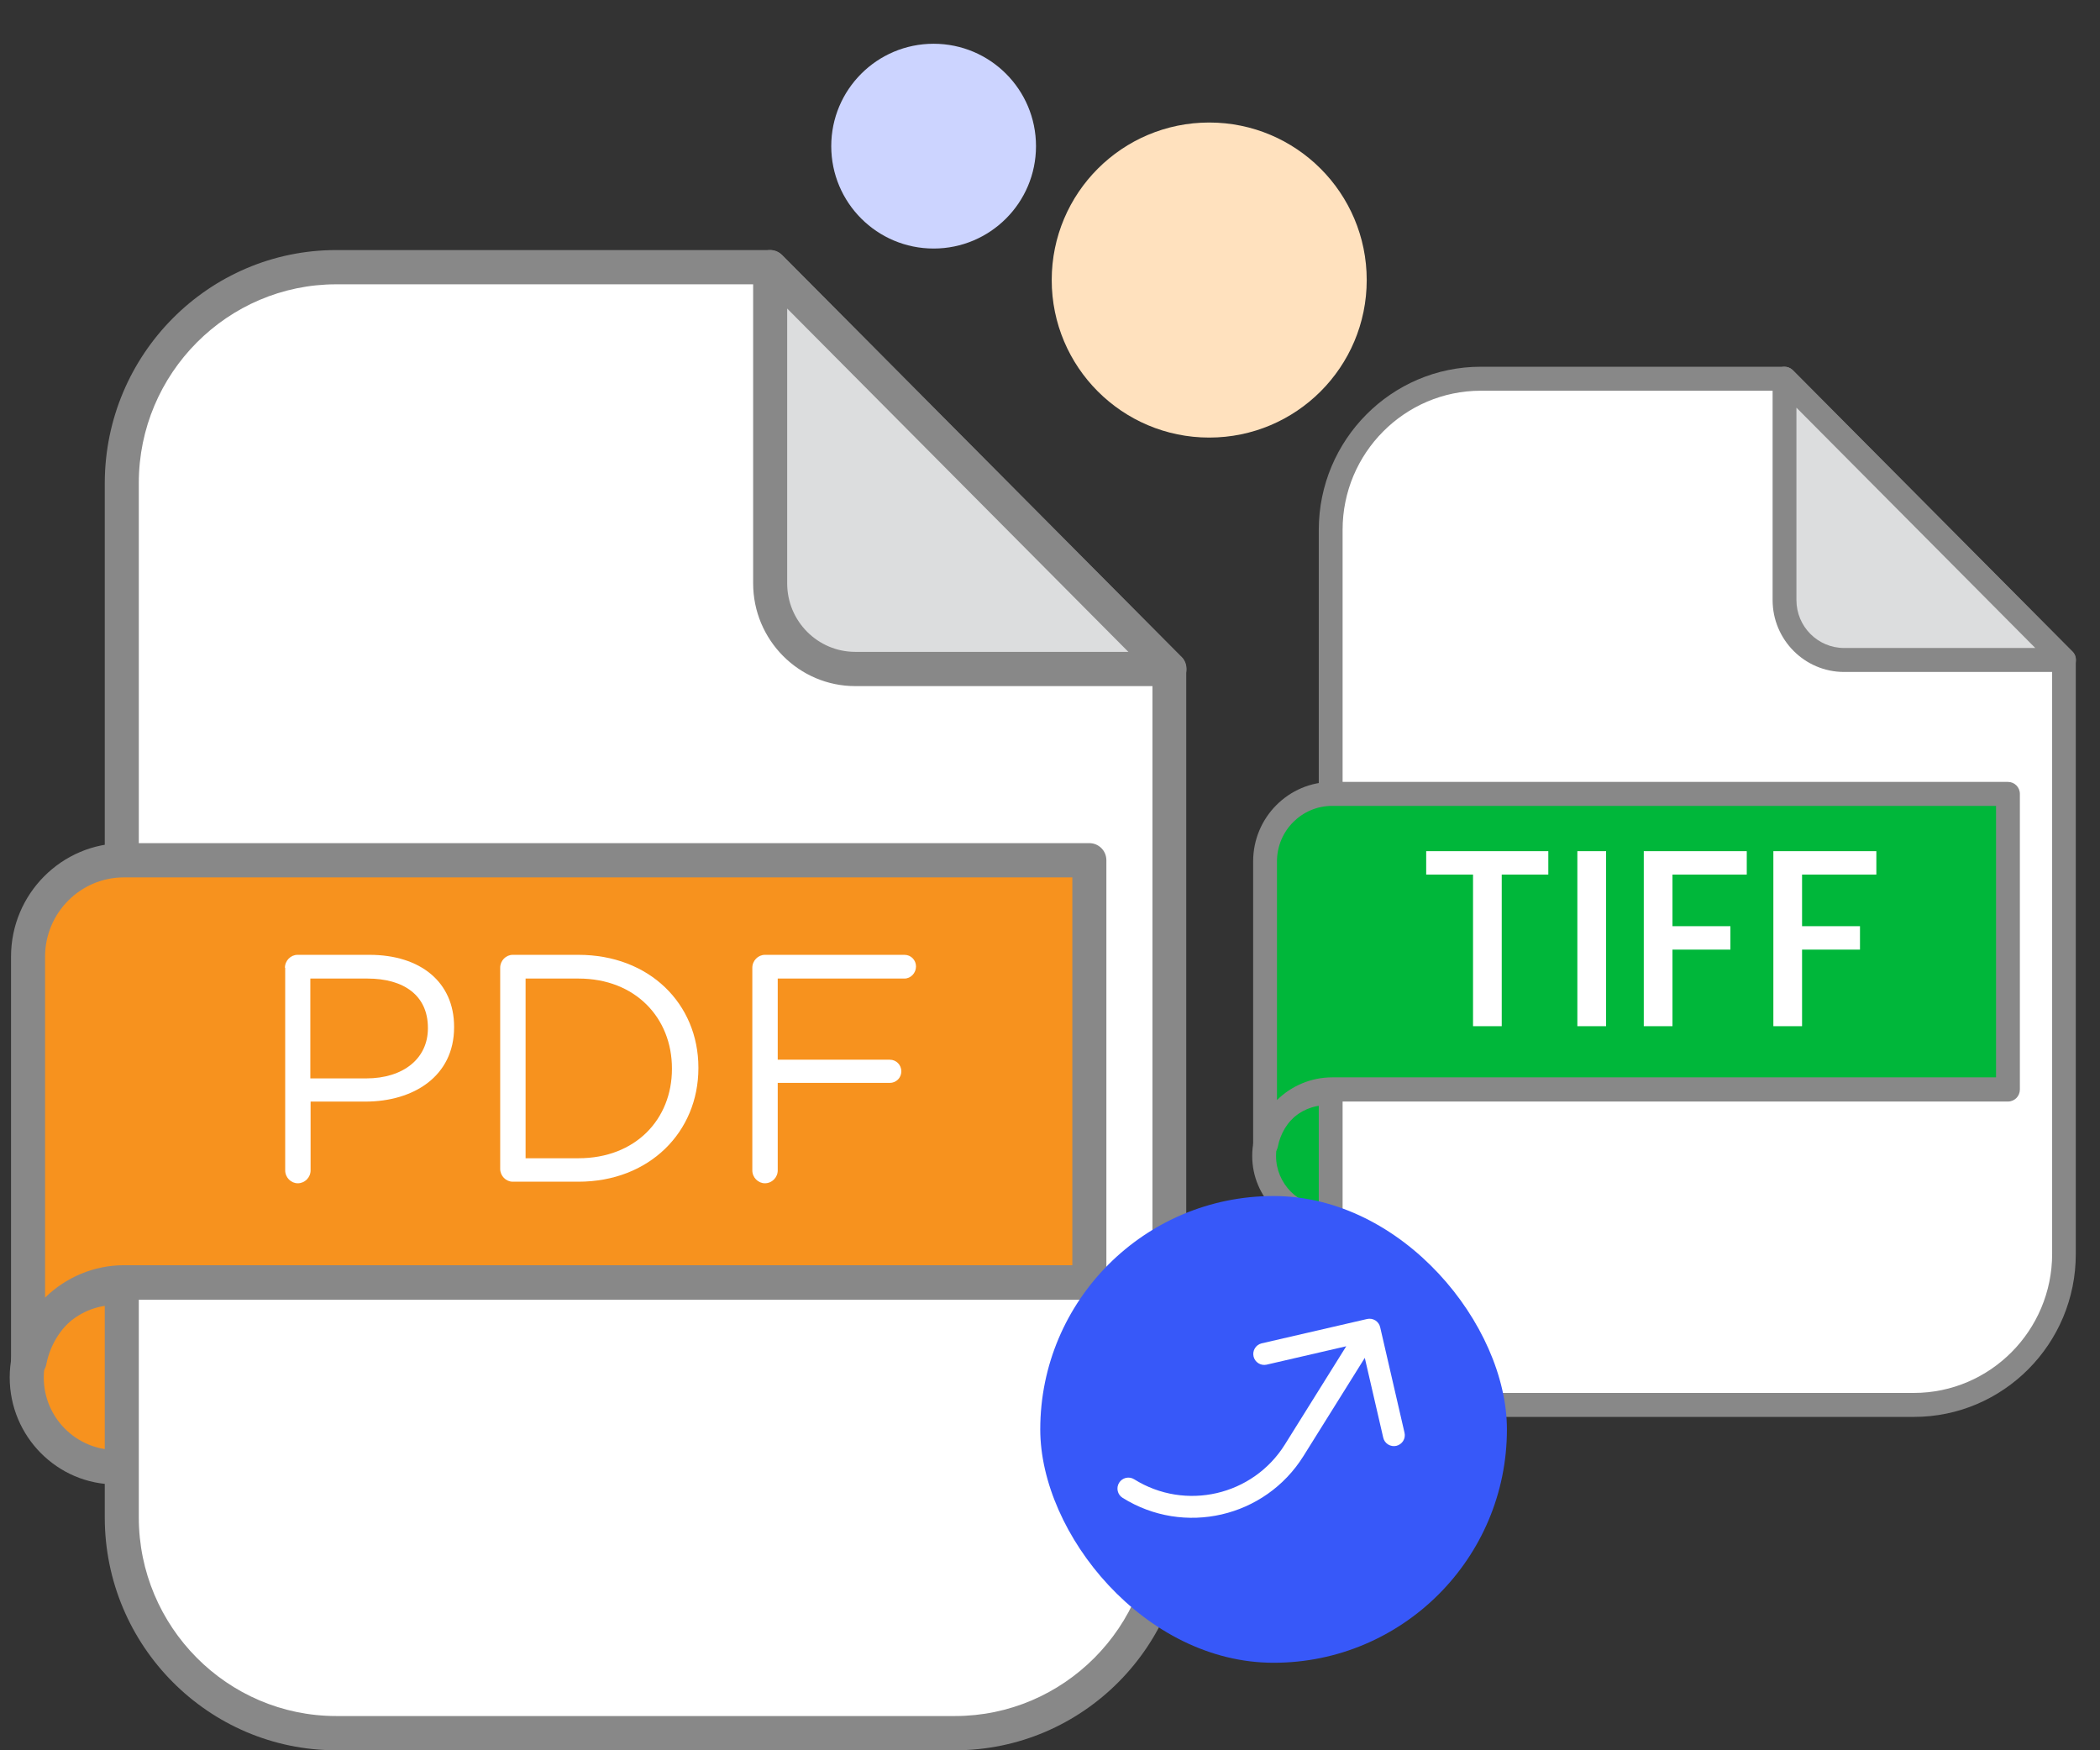<svg width="72" height="60" viewBox="0 0 72 60" fill="none" xmlns="http://www.w3.org/2000/svg">
<rect x="0" y="0" width="72" height="60" fill="#333333" stroke="none"/>
<path d="M3.969 50.291C5.655 50.291 7.022 48.916 7.022 47.22C7.022 45.524 5.655 44.149 3.969 44.149C2.283 44.149 0.917 45.524 0.917 47.22C0.917 48.916 2.283 50.291 3.969 50.291Z" fill="#F7921E"/>
<path d="M3.969 50.887C1.967 50.887 0.333 49.243 0.333 47.22C0.333 45.197 1.967 43.562 3.969 43.562C5.971 43.562 7.605 45.206 7.605 47.22C7.614 49.243 5.98 50.887 3.969 50.887ZM3.969 44.736C2.605 44.736 1.5 45.856 1.5 47.22C1.5 48.593 2.614 49.704 3.969 49.704C5.334 49.704 6.438 48.584 6.438 47.22C6.447 45.847 5.334 44.736 3.969 44.736Z" fill="#888888"/>
<path d="M26.405 9.159H11.529C7.471 9.159 4.176 12.464 4.176 16.556V52.016C4.176 56.098 7.462 59.413 11.529 59.413H32.743C36.801 59.413 40.096 56.107 40.096 52.016V22.933L26.405 9.159Z" fill="white"/>
<path d="M32.743 60H11.529C7.157 60 3.592 56.423 3.592 52.016V16.556C3.601 12.148 7.157 8.572 11.529 8.572H26.396C26.549 8.572 26.701 8.635 26.809 8.743L40.5 22.517C40.608 22.625 40.671 22.779 40.671 22.933V52.016C40.68 56.414 37.125 60 32.743 60ZM11.529 9.746C7.803 9.746 4.759 12.799 4.759 16.556V52.016C4.759 55.764 7.794 58.826 11.529 58.826H32.743C36.469 58.826 39.513 55.773 39.513 52.016V23.176L26.163 9.746H11.529Z" fill="#888888"/>
<path d="M26.405 9.159L40.096 22.933H29.323C27.707 22.933 26.405 21.614 26.405 19.997V9.159Z" fill="#DCDDDE"/>
<path d="M40.096 23.52H29.323C27.393 23.52 25.822 21.939 25.822 19.997V9.159C25.822 8.924 25.965 8.707 26.181 8.617C26.396 8.526 26.648 8.572 26.818 8.743L40.482 22.49C40.608 22.598 40.68 22.752 40.68 22.933C40.68 23.258 40.42 23.52 40.096 23.52ZM26.989 10.577V19.997C26.989 21.298 28.039 22.346 29.323 22.346H38.687L26.989 10.577Z" fill="#888888"/>
<path d="M4.248 29.49C2.434 29.49 0.962 30.971 0.962 32.796V46.642H1.025C1.321 45.115 2.65 43.968 4.248 43.968H37.349V29.49H4.248Z" fill="#F7921E"/>
<path d="M1.025 47.229H0.962C0.639 47.229 0.378 46.967 0.378 46.642V32.796C0.378 30.646 2.111 28.903 4.248 28.903H37.349C37.672 28.903 37.933 29.165 37.933 29.49V43.968C37.933 44.294 37.672 44.555 37.349 44.555H4.248C2.955 44.555 1.842 45.486 1.59 46.759C1.545 47.03 1.303 47.229 1.025 47.229ZM4.248 30.077C2.757 30.077 1.545 31.296 1.545 32.796V44.483C2.246 43.797 3.206 43.372 4.248 43.372H36.766V30.077H4.248Z" fill="#888888"/>
<path d="M9.769 33.175C9.769 32.931 9.967 32.732 10.2 32.732H12.669C14.411 32.732 15.569 33.663 15.569 35.198V35.216C15.569 36.896 14.177 37.763 12.525 37.763H10.649V40.121C10.649 40.364 10.451 40.563 10.209 40.563C9.976 40.563 9.778 40.364 9.778 40.121V33.175H9.769ZM12.552 36.968C13.836 36.968 14.671 36.282 14.671 35.252V35.234C14.671 34.123 13.845 33.545 12.597 33.545H10.64V36.968H12.552Z" fill="white"/>
<path d="M17.149 33.175C17.149 32.931 17.346 32.732 17.58 32.732H19.833C22.266 32.732 23.945 34.412 23.945 36.598V36.616C23.945 38.802 22.266 40.509 19.833 40.509H17.58C17.346 40.509 17.149 40.31 17.149 40.066V33.175ZM19.833 39.705C21.791 39.705 23.038 38.368 23.038 36.643V36.625C23.038 34.9 21.791 33.545 19.833 33.545H18.02V39.705H19.833Z" fill="white"/>
<path d="M25.794 33.175C25.794 32.931 25.992 32.732 26.225 32.732H31.011C31.235 32.732 31.406 32.913 31.406 33.13C31.406 33.356 31.226 33.545 31.011 33.545H26.665V36.327H30.508C30.732 36.327 30.903 36.508 30.903 36.725C30.903 36.95 30.723 37.122 30.508 37.122H26.665V40.121C26.665 40.364 26.468 40.563 26.225 40.563C25.992 40.563 25.794 40.364 25.794 40.121V33.175Z" fill="white"/>
<path d="M45.478 41.775C46.659 41.775 47.615 40.813 47.615 39.626C47.615 38.438 46.659 37.476 45.478 37.476C44.298 37.476 43.342 38.438 43.342 39.626C43.342 40.813 44.298 41.775 45.478 41.775Z" fill="#00B73A"/>
<path d="M45.479 42.192C44.077 42.192 42.933 41.042 42.933 39.626C42.933 38.209 44.077 37.065 45.479 37.065C46.886 37.065 48.024 38.216 48.024 39.626C48.024 41.035 46.886 42.192 45.479 42.192ZM45.479 37.887C44.523 37.887 43.75 38.671 43.75 39.626C43.75 40.58 44.53 41.364 45.479 41.364C46.434 41.364 47.207 40.58 47.207 39.626C47.207 38.671 46.434 37.887 45.479 37.887Z" fill="#888888"/>
<path d="M61.184 12.983H50.77C47.929 12.983 45.623 15.297 45.623 18.161V42.983C45.623 45.84 47.923 48.161 50.77 48.161H65.62C68.461 48.161 70.767 45.847 70.767 42.983V22.624L61.184 12.983Z" fill="white"/>
<path d="M65.62 48.572H50.77C47.709 48.572 45.215 46.068 45.215 42.983V18.161C45.221 15.075 47.709 12.572 50.77 12.572H61.177C61.284 12.572 61.391 12.616 61.466 12.692L71.05 22.334C71.126 22.41 71.17 22.517 71.17 22.625V42.983C71.176 46.062 68.687 48.572 65.62 48.572ZM50.77 13.394C48.162 13.394 46.032 15.531 46.032 18.161V42.983C46.032 45.606 48.156 47.75 50.77 47.75H65.62C68.228 47.75 70.359 45.613 70.359 42.983V22.795L61.014 13.394H50.77Z" fill="#888888"/>
<path d="M61.184 12.983L70.767 22.624H63.226C62.095 22.624 61.184 21.701 61.184 20.57V12.983Z" fill="#DCDDDE"/>
<path d="M70.767 23.035H63.226C61.875 23.035 60.775 21.929 60.775 20.57V12.983C60.775 12.818 60.876 12.667 61.026 12.603C61.177 12.54 61.353 12.572 61.473 12.692L71.038 22.315C71.126 22.39 71.176 22.498 71.176 22.625C71.176 22.852 70.994 23.035 70.767 23.035ZM61.592 13.975V20.57C61.592 21.48 62.327 22.213 63.226 22.213H69.781L61.592 13.975Z" fill="#888888"/>
<path d="M45.673 27.215C44.404 27.215 43.373 28.252 43.373 29.529V39.221H43.417C43.625 38.152 44.555 37.349 45.673 37.349H68.844V27.215H45.673Z" fill="#00B73A"/>
<path d="M43.417 39.632H43.373C43.147 39.632 42.965 39.449 42.965 39.221V29.529C42.965 28.024 44.178 26.804 45.673 26.804H68.844C69.071 26.804 69.253 26.987 69.253 27.215V37.349C69.253 37.577 69.071 37.761 68.844 37.761H45.673C44.769 37.761 43.989 38.405 43.813 39.303C43.782 39.493 43.612 39.632 43.417 39.632ZM45.673 27.626C44.63 27.626 43.782 28.479 43.782 29.529V37.71C44.272 37.229 44.944 36.932 45.673 36.932H68.436V27.626H45.673Z" fill="#888888"/>
<path d="M64.332 29.178V29.981H61.785V31.75H63.771V32.553H61.785V35.178H60.801V29.178H64.332Z" fill="white"/>
<path d="M59.889 29.178V29.981H57.342V31.75H59.328V32.553H57.342V35.178H56.358V29.178H59.889Z" fill="white"/>
<path d="M55.066 29.178V35.178H54.081V29.178H55.066Z" fill="white"/>
<path d="M53.085 29.178V29.981H51.488V35.178H50.504V29.981H48.898V29.178H53.085Z" fill="white"/>
<circle cx="41.459" cy="9.6" r="5.4" fill="#FFE1BE"/>
<circle cx="32.01" cy="5.01" r="3.51" fill="#CCD4FF"/>
<rect x="35.666" y="41" width="16" height="16" rx="8" fill="#3758F9"/>
<g clip-path="url(#clip0_1_10254)">
<path d="M47.874 49.564C47.778 49.586 47.676 49.569 47.591 49.516C47.507 49.464 47.447 49.38 47.425 49.283L46.793 46.548L44.69 49.914C43.373 52.022 40.596 52.663 38.489 51.346C38.404 51.293 38.344 51.209 38.322 51.112C38.3 51.015 38.317 50.913 38.37 50.829C38.422 50.745 38.506 50.685 38.603 50.662C38.7 50.64 38.802 50.657 38.886 50.71C40.643 51.807 42.956 51.273 44.054 49.517L46.157 46.15L43.422 46.782C43.326 46.802 43.226 46.784 43.143 46.731C43.06 46.678 43.001 46.595 42.979 46.499C42.957 46.403 42.973 46.303 43.025 46.219C43.076 46.135 43.158 46.075 43.254 46.051L46.871 45.216C46.968 45.194 47.069 45.211 47.154 45.263C47.238 45.316 47.298 45.4 47.32 45.497L48.155 49.114C48.178 49.211 48.161 49.313 48.108 49.397C48.055 49.481 47.971 49.541 47.874 49.564Z" fill="white"/>
</g>
<defs>
<clipPath id="clip0_1_10254">
<rect width="12" height="12" fill="white" transform="translate(52.202 47.091) rotate(122)"/>
</clipPath>
</defs>
</svg>
